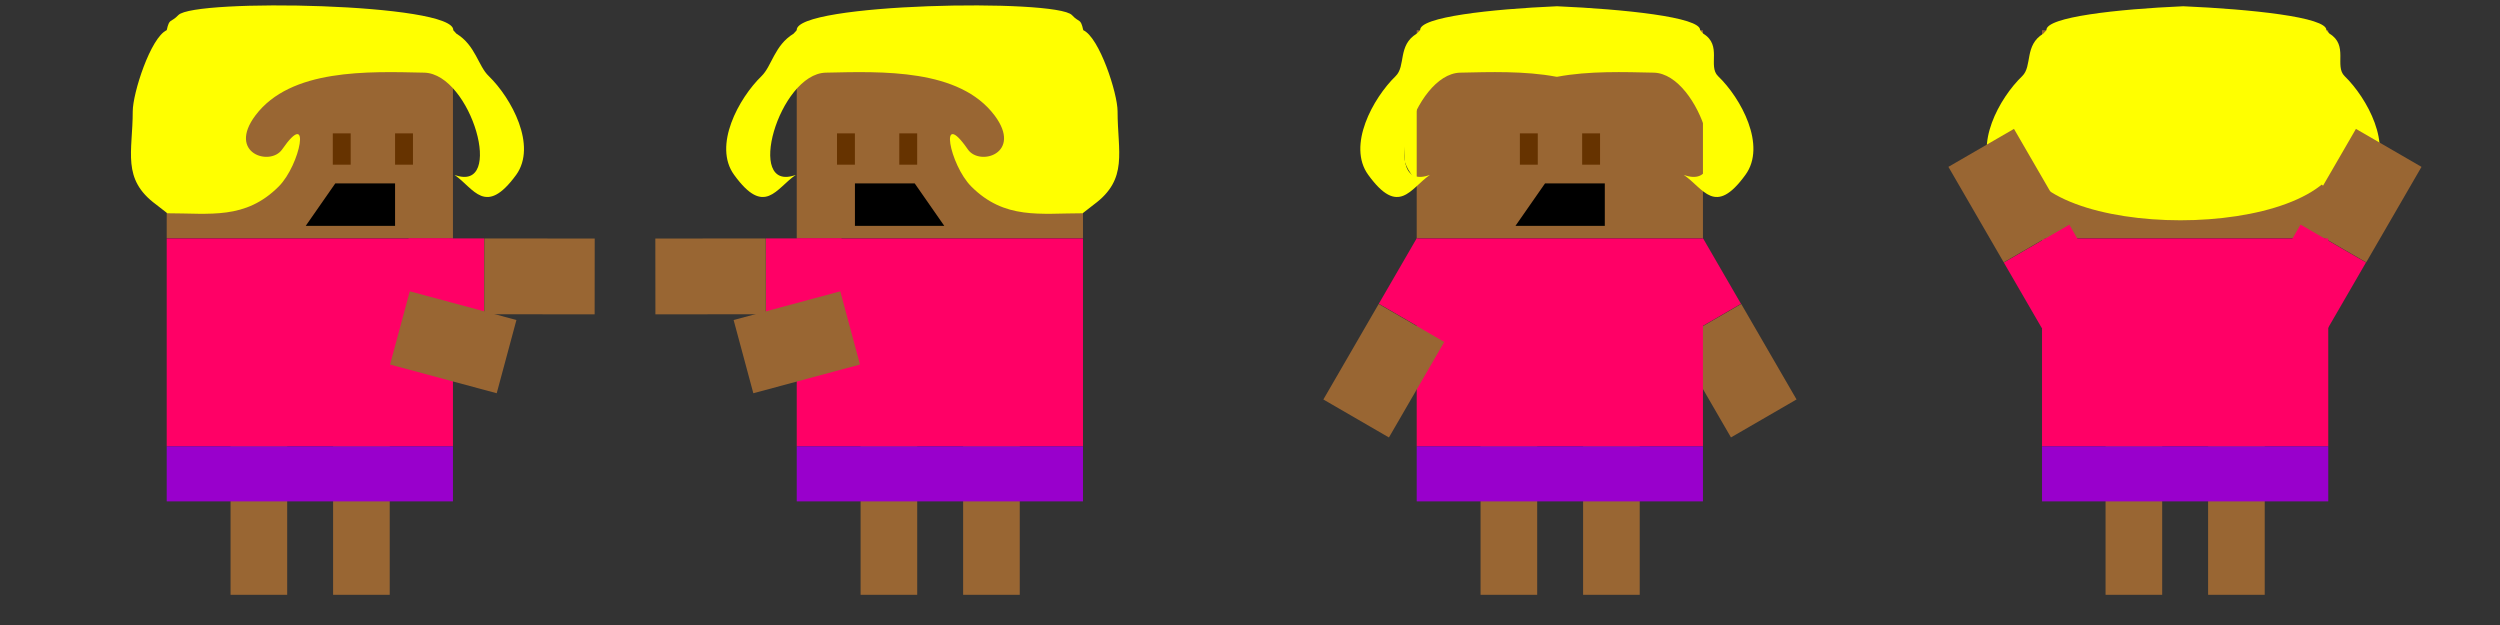 <svg xmlns="http://www.w3.org/2000/svg" xml:space="preserve" width="326.54mm" height="81.635mm" version="1.1"
style="fill-rule:evenodd" viewBox="0 0 7948 1987">
 <rect x="0" y="0" width="7948" height="1987" fill="#333333" stroke="none"/>
 <!-- @treedbox, treedbox.com -->
 <defs>
  <style type="text/css">
   <![CDATA[
    .fil0 {fill:none}
    .fil5 {fill:black}
    .fil4 {fill:#663300}
    .fil6 {fill:#9900CC}
    .fil1 {fill:#996633}
    .fil3 {fill:#FF0066}
    .fil2 {fill:yellow}
   ]]>
  </style>
 </defs>
 <g>
  <rect class="fil0" x="5961" width="1987" height="1987"/>
  <rect class="fil1" x="6492" y="96" width="910" height="661"/>
  <path class="fil2" d="M7345 556c62,43 99,134 196,0 67,-93 -15,-244 -87,-314 -33,-32 13,-98 -48,-135l-10 -11c3,-42 -246,-67 -453,-76l-4 0c-206,9 -436,34 -433,76l-10 11c-61,37 -34,103 -67,135 -73,70 -155,221 -88,314 98,134 134,43 197,0 -164,60 -54,-321 95,-325 94,-2 205,-6 307,13l3 0c101,-19 212,-15 306,-13 149,4 259,385 96,325z"/>
  <path class="fil2" d="M6437 517c93,260 1011,245 1011,-55 0,-88 -67,-244 -174,-253 -5,-46 -724,-102 -778,33 -36,93 -71,158 -59,275z"/>
  <rect class="fil0" x="3974" width="1987" height="1987"/>
  <path class="fil2" d="M4467 517c92,260 1011,245 1011,-55 0,-88 -67,-244 -174,-253 -5,-46 -724,-102 -778,33 -37,93 -71,158 -59,275z"/>
  <rect class="fil0" width="1987" height="1987"/>
  <rect class="fil1" x="4707" y="1419" width="180" height="472"/>
  <rect class="fil1" x="5033" y="1419" width="180" height="472"/>
  <rect class="fil1" transform="matrix(0.865 -0.501 0.501 0.865 5327.24 1087.04)" width="241" height="351"/>
  <rect class="fil3" transform="matrix(0.832 -0.482 0.482 0.832 5206.38 878.281)" width="250" height="250"/>
  <rect class="fil1" x="4504" y="96" width="910" height="661"/>
  <rect class="fil4" x="5030" y="424" width="56.892" height="99.562"/>
  <rect class="fil4" x="4832" y="424" width="56.892" height="99.562"/>
  <rect class="fil3" x="4504" y="758" width="910" height="661"/>
  <polygon class="fil5" points="4818,718 4912,583 5102,583 5102,718 "/>
  <rect class="fil3" transform="matrix(0.832 0.482 -0.482 0.832 4503.98 757.689)" width="250" height="250"/>
  <rect class="fil1" transform="matrix(0.865 0.501 -0.501 0.865 4383.08 966.429)" width="241" height="351"/>
  <rect class="fil6" x="4504" y="1419" width="910" height="175"/>
  <rect class="fil1" x="6694" y="1419" width="180" height="472"/>
  <rect class="fil1" x="7020" y="1419" width="180" height="472"/>
  <rect class="fil1" transform="matrix(0.865 0.501 -0.501 0.865 7490 409.786)" width="241" height="351"/>
  <rect class="fil3" transform="matrix(0.832 0.482 0.482 -0.832 7193.44 922.027)" width="250" height="250"/>
  <rect class="fil3" x="6492" y="758" width="910" height="661"/>
  <rect class="fil3" transform="matrix(0.832 -0.482 -0.482 -0.832 6491.05 1042.65)" width="250" height="250"/>
  <rect class="fil1" transform="matrix(0.865 -0.501 0.501 0.865 6194.39 530.466)" width="241" height="351"/>
  <rect class="fil6" x="6492" y="1419" width="910" height="175"/>
  <rect class="fil1" x="733" y="1419" width="180" height="472"/>
  <rect class="fil1" x="1059" y="1419" width="180" height="472"/>
  <rect class="fil1" transform="matrix(-0.001 1 -1 -0.001 1890.71 758.392)" width="241" height="351"/>
  <rect class="fil3" transform="matrix(-0.001 0.961 0.961 0.001 1298.81 757.686)" width="250" height="250"/>
  <rect class="fil1" x="530" y="96" width="910" height="661"/>
  <rect class="fil4" x="1256" y="424" width="56.892" height="99.562"/>
  <rect class="fil4" x="1058" y="424" width="56.892" height="99.562"/>
  <rect class="fil3" x="530" y="758" width="910" height="661"/>
  <polygon class="fil5" points="972,718 1066,583 1256,583 1256,718 "/>
  <rect class="fil3" transform="matrix(0.25 -0.928 0.928 0.25 1007.16 1096.18)" width="250" height="250"/>
  <rect class="fil1" transform="matrix(0.26 -0.966 0.966 0.26 1240.08 1158.93)" width="241" height="351"/>
  <rect class="fil6" x="530" y="1419" width="910" height="175"/>
  <path class="fil2" d="M1445 556c62,43 98,134 196,0 67,-93 -15,-244 -87,-314 -34,-32 -42,-98 -103,-135l-10 -11c6,-86 -824,-101 -874,-48 -25,26 -28,8 -37,48 -51,23 -108,200 -108,258 0,129 -36,215 74,296 1,1 36,28 36,28 136,0 248,21 354,-85 69,-69 105,-254 11,-118 -38,55 -175,12 -85,-108 112,-149 357,-140 537,-136 149,4 259,385 96,325z"/>
  <path class="fil2" d="M5353 556c63,43 99,134 196,0 68,-93 -14,-244 -87,-314 -33,-32 14,-98 -47,-135l-10 -11c3,-42 -247,-67 -453,-76l-4 0c-207,9 -437,34 -433,76l-11 11c-61,37 -34,103 -67,135 -72,70 -155,221 -87,314 97,134 134,43 196,0 -163,60 -53,-321 96,-325 93,-2 205,-6 306,13l3 0c101,-19 213,-15 307,-13 149,4 259,385 95,325z"/>
  <rect class="fil0" x="1987" width="1987" height="1987"/>
  <rect class="fil1" x="3062" y="1419" width="180" height="472"/>
  <rect class="fil1" x="2736" y="1419" width="180" height="472"/>
  <rect class="fil1" transform="matrix(0.001 1 1 -0.001 2083.43 758.392)" width="241" height="351"/>
  <rect class="fil3" transform="matrix(0.001 0.961 -0.961 0.001 2675.32 757.686)" width="250" height="250"/>
  <rect class="fil1" x="2533" y="96" width="910" height="661"/>
  <rect class="fil4" x="2661" y="424" width="56.892" height="99.562"/>
  <rect class="fil4" x="2859" y="424" width="56.892" height="99.562"/>
  <rect class="fil3" x="2533" y="758" width="910" height="661"/>
  <polygon class="fil5" points="3002,718 2908,583 2718,583 2718,718 "/>
  <rect class="fil3" transform="matrix(-0.25 -0.928 -0.928 0.25 2966.98 1096.18)" width="250" height="250"/>
  <rect class="fil1" transform="matrix(-0.26 -0.966 -0.966 0.26 2734.06 1158.93)" width="241" height="351"/>
  <rect class="fil6" x="2533" y="1419" width="910" height="175"/>
  <path class="fil2" d="M2530 556c-63,43 -99,134 -196,0 -68,-93 15,-244 87,-314 33,-32 41,-98 102,-135l10 -11c-6,-86 825,-101 875,-48 24,26 27,8 36,48 51,23 109,200 109,258 0,129 35,215 -75,296 -1,1 -36,28 -36,28 -135,0 -248,21 -354,-85 -69,-69 -105,-254 -11,-118 38,55 175,12 85,-108 -112,-149 -357,-140 -537,-136 -148,4 -259,385 -95,325z"/>
 </g>
</svg>
